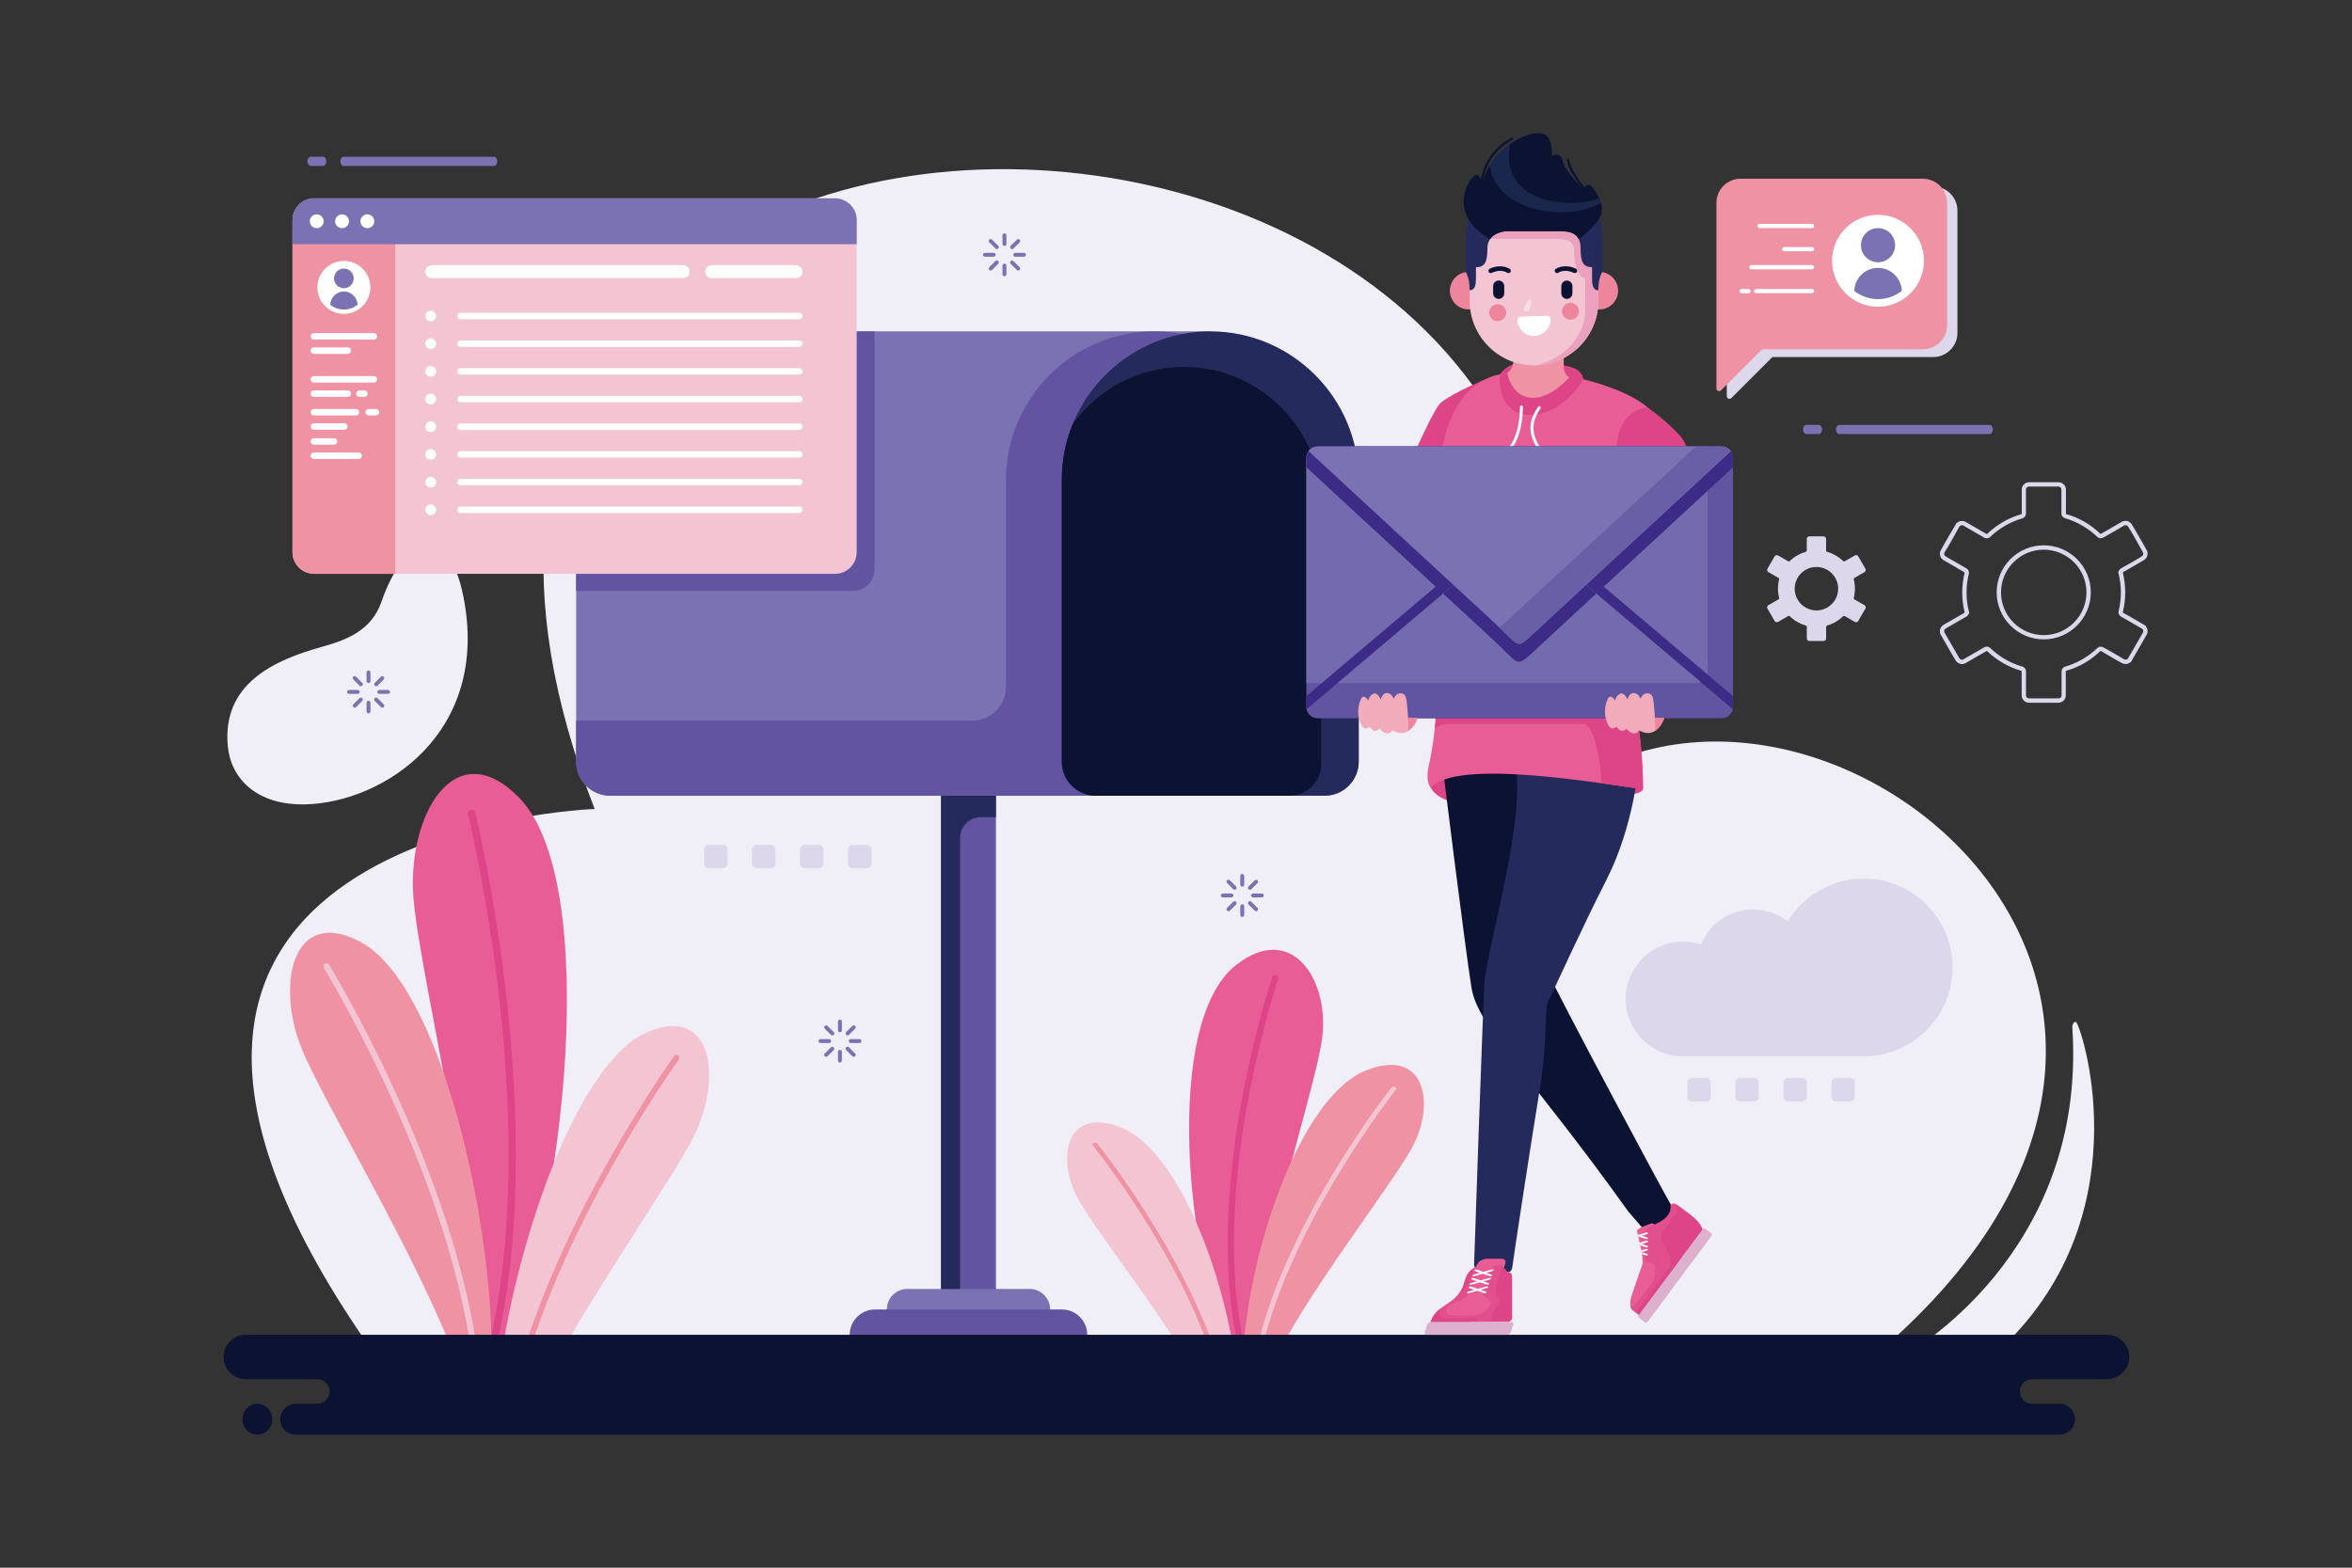 <?xml version="1.0" encoding="utf-8"?>
<!-- Generator: Adobe Illustrator 24.1.2, SVG Export Plug-In . SVG Version: 6.00 Build 0)  -->
<svg version="1.1" xmlns="http://www.w3.org/2000/svg" xmlns:xlink="http://www.w3.org/1999/xlink" x="0px" y="0px"
	 viewBox="0 0 750 500" style="enable-background:new 0 0 750 500;" xml:space="preserve">
<rect x="0" y="0" width="750" height="500" fill="#333333" stroke="none"/>
<style type="text/css">
	.st0{fill-rule:evenodd;clip-rule:evenodd;fill:#F0EEF6;}
	.st1{fill-rule:evenodd;clip-rule:evenodd;fill:#6354A1;}
	.st2{fill-rule:evenodd;clip-rule:evenodd;fill:#7A72B3;}
	.st3{fill-rule:evenodd;clip-rule:evenodd;fill:#242B5C;}
	.st4{fill-rule:evenodd;clip-rule:evenodd;fill:#0C1332;}
	.st5{fill-rule:evenodd;clip-rule:evenodd;fill:#F3C4D2;}
	.st6{fill-rule:evenodd;clip-rule:evenodd;fill:#EF92A3;}
	.st7{fill-rule:evenodd;clip-rule:evenodd;fill:#FFFFFF;}
	.st8{fill-rule:evenodd;clip-rule:evenodd;fill:#DCD7EB;}
	.st9{fill-rule:evenodd;clip-rule:evenodd;fill:#E85D96;}
	.st10{fill-rule:evenodd;clip-rule:evenodd;fill:#DD4586;}
	.st11{fill-rule:evenodd;clip-rule:evenodd;fill:#ED859C;}
	.st12{fill-rule:evenodd;clip-rule:evenodd;fill:#EBA1BD;}
	.st13{fill-rule:evenodd;clip-rule:evenodd;fill:#1A274C;}
	.st14{fill-rule:evenodd;clip-rule:evenodd;fill:#6154A1;}
	.st15{fill-rule:evenodd;clip-rule:evenodd;fill:#746AAE;}
	.st16{fill-rule:evenodd;clip-rule:evenodd;fill:#3C2C86;}
	.st17{fill-rule:evenodd;clip-rule:evenodd;fill:#DDB1CD;}
	.st18{fill-rule:evenodd;clip-rule:evenodd;fill:#E14F8C;}
	.st19{fill-rule:evenodd;clip-rule:evenodd;fill:#F7DDE5;}
	.st20{fill-rule:evenodd;clip-rule:evenodd;fill:#695FA7;}
	.st21{fill-rule:evenodd;clip-rule:evenodd;fill:#F1ABBB;}
</style>
<g id="BACKGROUND">
</g>
<g id="OBJECTS">
	<g>
		<path class="st0" d="M590.92,437.94c156.55-123.94-26.29-258.63-103.56-176.01c77.9-266.35-407.84-286.69-297.74-3.91
			c0,0-186.41,6.26-72.49,170.54L590.92,437.94L590.92,437.94z M147.7,189.96c8.89,43.78-25.36,65.92-50.19,66.58
			c-15.64,0.42-23.91-8.23-24.87-18.59c-1.84-19.78,14.56-27.37,30.06-31.66c7.98-2.21,15.85-5.29,18.98-14.48
			C128.58,171.54,142.75,165.6,147.7,189.96L147.7,189.96z M607.74,431.98c0,0,57.82-31.78,53.09-104.15c0,0-0.17-1.86,1.1-1.94
			c1.27-0.08,21.39,58.33-21.22,101.61L607.74,431.98z"/>
		<g>
			<rect x="300.08" y="245.75" class="st1" width="17.5" height="171.89"/>
			<path class="st2" d="M328.32,424.19h-38.98c-3.6,0-6.55-2.95-6.55-6.55l0,0c0-3.6,2.95-6.55,6.55-6.55h38.98
				c3.6,0,6.55,2.95,6.55,6.55l0,0C334.87,421.24,331.92,424.19,328.32,424.19z"/>
			<path class="st1" d="M338.63,433.78h-59.61c-4.44,0-8.07-3.63-8.07-8.07l0,0c0-4.44,3.63-8.07,8.07-8.07h59.61
				c4.44,0,8.07,3.63,8.07,8.07l0,0C346.7,430.15,343.07,433.78,338.63,433.78z"/>
			<path class="st2" d="M385.92,169.25v-63.57H231.06l0,0c-26.04,0-47.34,21.3-47.34,47.34v27.05v46.66v16.23
				c0,5.95,4.87,10.82,10.82,10.82h227.9c5.95,0,10.82-4.87,10.82-10.82v-62.89c0-5.95-4.87-10.82-10.82-10.82H385.92z"/>
			<path class="st1" d="M278.89,105.68h-47.83l0,0c-26.04,0-47.34,21.3-47.34,47.34v27.05v8.39h88.27c3.79,0,6.9-3.1,6.9-6.9V105.68
				z"/>
			<path class="st3" d="M312.75,260.63h4.32c0.17,0,0.34,0.01,0.5,0.02v-6.87h-17.5V411.1h6.09V267.21
				C306.17,263.59,309.13,260.63,312.75,260.63z"/>
			<path class="st1" d="M309.97,229.86H196.54h-12.82v13.1c0,5.95,4.87,10.82,10.82,10.82h9.7h95.84h17.5h14.03h73.04
				c5.95,0,10.82-4.87,10.82-10.82v-73.71h-29.55v-60.07c-5.5-2.25-11.51-3.49-17.79-3.49c-26.04,0-47.34,21.3-47.34,47.34v66.02
				C320.79,224.99,315.92,229.86,309.97,229.86z"/>
			<path class="st3" d="M433.26,153.02c0-26.04-21.3-47.34-47.34-47.34l0,0c-26.04,0-47.34,21.3-47.34,47.34
				c0,29.98,0,59.96,0,89.94c0,5.95,4.87,10.82,10.82,10.82h73.04c5.95,0,10.82-4.87,10.82-10.82
				C433.26,212.98,433.26,183,433.26,153.02z"/>
			<path class="st4" d="M342.04,135.31c-2.23,5.48-3.46,11.46-3.46,17.71c0,29.98,0,59.96,0,89.94c0,5.95,4.87,10.82,10.82,10.82
				h61.9c5.5,0,9.99-4.5,9.99-9.99c0-27.69,0-55.38,0-83.07c0-24.05-19.68-43.72-43.72-43.72l0,0
				C362.98,116.99,349.99,124.24,342.04,135.31z"/>
		</g>
		<g>
			<path class="st5" d="M100.17,63.26h166.11c3.79,0,6.9,3.1,6.9,6.9v105.96c0,3.79-3.1,6.9-6.9,6.9H100.17c-3.79,0-6.9-3.1-6.9-6.9
				V70.16C93.27,66.36,96.37,63.26,100.17,63.26z"/>
			<path class="st6" d="M126.04,183.01h-25.87c-3.79,0-6.9-3.1-6.9-6.9V72.98h32.77V183.01z"/>
			<path class="st2" d="M100.17,63.26h166.11c3.79,0,6.9,3.1,6.9,6.9v7.73H93.27v-7.73C93.27,66.36,96.37,63.26,100.17,63.26z"/>
			<circle class="st7" cx="101" cy="70.57" r="2.21"/>
			<path class="st7" d="M109.07,72.78c1.21,0,2.21-0.99,2.21-2.21c0-1.22-0.99-2.21-2.21-2.21c-1.22,0-2.21,0.99-2.21,2.21
				C106.86,71.79,107.85,72.78,109.07,72.78z"/>
			<circle class="st7" cx="117.14" cy="70.57" r="2.21"/>
			<path class="st7" d="M100.07,106.23h19.18c0.57,0,1.03,0.47,1.03,1.03v0c0,0.57-0.47,1.03-1.03,1.03h-19.18
				c-0.57,0-1.04-0.46-1.04-1.03v0C99.03,106.7,99.5,106.23,100.07,106.23z"/>
			<path class="st7" d="M100.07,110.79h10.86c0.57,0,1.03,0.47,1.03,1.03v0c0,0.57-0.47,1.03-1.03,1.03h-10.86
				c-0.57,0-1.04-0.47-1.04-1.03v0C99.03,111.25,99.5,110.79,100.07,110.79z"/>
			<path class="st7" d="M100.07,119.96h19.18c0.57,0,1.03,0.47,1.03,1.03v0c0,0.57-0.47,1.03-1.03,1.03h-19.18
				c-0.57,0-1.04-0.47-1.04-1.03v0C99.03,120.42,99.5,119.96,100.07,119.96z"/>
			<path class="st7" d="M100.07,124.51h10.86c0.57,0,1.03,0.47,1.03,1.03v0c0,0.57-0.47,1.04-1.03,1.04h-10.86
				c-0.57,0-1.04-0.47-1.04-1.04v0C99.03,124.98,99.5,124.51,100.07,124.51z"/>
			<path class="st7" d="M114.62,124.51h1.59c0.57,0,1.03,0.47,1.03,1.03v0c0,0.57-0.47,1.04-1.03,1.04h-1.59
				c-0.57,0-1.04-0.47-1.04-1.04v0C113.59,124.98,114.05,124.51,114.62,124.51z"/>
			<path class="st7" d="M100.07,137.07h9.76c0.57,0,1.03-0.47,1.03-1.03v0c0-0.57-0.47-1.03-1.03-1.03h-9.76
				c-0.57,0-1.04,0.47-1.04,1.03v0C99.03,136.6,99.5,137.07,100.07,137.07z"/>
			<path class="st7" d="M100.07,132.51h13.48c0.57,0,1.03-0.47,1.03-1.03v0c0-0.57-0.46-1.03-1.03-1.03h-13.48
				c-0.57,0-1.04,0.47-1.04,1.03v0C99.03,132.05,99.5,132.51,100.07,132.51z"/>
			<path class="st7" d="M117.57,132.51h2.33c0.57,0,1.03-0.47,1.03-1.03v0c0-0.57-0.46-1.03-1.03-1.03h-2.33
				c-0.57,0-1.04,0.47-1.04,1.03v0C116.54,132.05,117,132.51,117.57,132.51z"/>
			<path class="st7" d="M100.07,141.83h6.45c0.57,0,1.03-0.47,1.03-1.03v0c0-0.57-0.47-1.03-1.03-1.03h-6.45
				c-0.57,0-1.04,0.46-1.04,1.03v0C99.03,141.36,99.5,141.83,100.07,141.83z"/>
			<path class="st7" d="M100.07,146.38h14.31c0.57,0,1.03-0.47,1.03-1.03v0c0-0.57-0.47-1.03-1.03-1.03h-14.31
				c-0.57,0-1.04,0.46-1.04,1.03v0C99.03,145.91,99.5,146.38,100.07,146.38z"/>
			<path class="st7" d="M146.83,99.75h108.06c0.57,0,1.04,0.47,1.04,1.03v0c0,0.57-0.47,1.04-1.04,1.04H146.83
				c-0.57,0-1.03-0.47-1.03-1.04v0C145.8,100.21,146.27,99.75,146.83,99.75z"/>
			<path class="st7" d="M137.35,102.51c0.95,0,1.72-0.77,1.72-1.72c0-0.95-0.77-1.72-1.72-1.72c-0.95,0-1.73,0.77-1.73,1.72
				C135.62,101.73,136.4,102.51,137.35,102.51z"/>
			<path class="st7" d="M146.83,108.58h108.06c0.57,0,1.04,0.47,1.04,1.03v0c0,0.57-0.47,1.03-1.04,1.03H146.83
				c-0.57,0-1.03-0.46-1.03-1.03v0C145.8,109.04,146.27,108.58,146.83,108.58z"/>
			<path class="st7" d="M137.35,111.34c0.95,0,1.72-0.77,1.72-1.72c0-0.95-0.77-1.72-1.72-1.72c-0.95,0-1.73,0.77-1.73,1.72
				C135.62,110.56,136.4,111.34,137.35,111.34z"/>
			<path class="st7" d="M146.83,117.41h108.06c0.57,0,1.04,0.47,1.04,1.03v0c0,0.57-0.47,1.03-1.04,1.03H146.83
				c-0.57,0-1.03-0.47-1.03-1.03v0C145.8,117.87,146.27,117.41,146.83,117.41z"/>
			<path class="st7" d="M137.35,120.17c0.95,0,1.72-0.77,1.72-1.72s-0.77-1.72-1.72-1.72c-0.95,0-1.73,0.77-1.73,1.72
				S136.4,120.17,137.35,120.17z"/>
			<path class="st7" d="M146.83,126.24h108.06c0.57,0,1.04,0.47,1.04,1.03v0c0,0.57-0.47,1.03-1.04,1.03H146.83
				c-0.57,0-1.03-0.47-1.03-1.03v0C145.8,126.7,146.27,126.24,146.83,126.24z"/>
			<path class="st7" d="M137.35,129c0.95,0,1.72-0.77,1.72-1.72c0-0.95-0.77-1.72-1.72-1.72c-0.95,0-1.73,0.78-1.73,1.72
				C135.62,128.22,136.4,129,137.35,129z"/>
			<path class="st7" d="M146.83,135.07h108.06c0.57,0,1.04,0.47,1.04,1.03v0c0,0.57-0.47,1.03-1.04,1.03H146.83
				c-0.57,0-1.03-0.47-1.03-1.03v0C145.8,135.53,146.27,135.07,146.83,135.07z"/>
			<path class="st7" d="M137.35,137.83c0.95,0,1.72-0.77,1.72-1.72c0-0.95-0.77-1.72-1.72-1.72c-0.95,0-1.73,0.77-1.73,1.72
				C135.62,137.05,136.4,137.83,137.35,137.83z"/>
			<path class="st7" d="M146.83,143.9h108.06c0.57,0,1.04,0.47,1.04,1.03v0c0,0.57-0.47,1.03-1.04,1.03H146.83
				c-0.57,0-1.03-0.47-1.03-1.03v0C145.8,144.36,146.27,143.9,146.83,143.9z"/>
			<path class="st7" d="M137.35,146.65c0.95,0,1.72-0.78,1.72-1.72c0-0.95-0.77-1.72-1.72-1.72c-0.95,0-1.73,0.77-1.73,1.72
				C135.62,145.88,136.4,146.65,137.35,146.65z"/>
			<path class="st7" d="M146.83,152.72h108.06c0.57,0,1.04,0.47,1.04,1.03v0c0,0.57-0.47,1.03-1.04,1.03H146.83
				c-0.57,0-1.03-0.47-1.03-1.03v0C145.8,153.19,146.27,152.72,146.83,152.72z"/>
			<path class="st7" d="M137.35,155.48c0.95,0,1.72-0.77,1.72-1.72c0-0.95-0.77-1.72-1.72-1.72c-0.95,0-1.73,0.77-1.73,1.72
				C135.62,154.71,136.4,155.48,137.35,155.48z"/>
			<path class="st7" d="M146.83,161.55h108.06c0.57,0,1.04,0.47,1.04,1.03v0c0,0.57-0.47,1.03-1.04,1.03H146.83
				c-0.57,0-1.03-0.47-1.03-1.03v0C145.8,162.02,146.27,161.55,146.83,161.55z"/>
			<path class="st7" d="M137.35,164.31c0.95,0,1.72-0.77,1.72-1.72c0-0.95-0.77-1.72-1.72-1.72c-0.95,0-1.73,0.77-1.73,1.72
				C135.62,163.54,136.4,164.31,137.35,164.31z"/>
			<path class="st7" d="M137.69,84.57h80.16c1.14,0,2.07,0.93,2.07,2.07v0c0,1.14-0.93,2.07-2.07,2.07h-80.16
				c-1.14,0-2.07-0.93-2.07-2.07v0C135.62,85.5,136.55,84.57,137.69,84.57z"/>
			<path class="st7" d="M226.95,84.57h26.9c1.14,0,2.07,0.93,2.07,2.07v0c0,1.14-0.93,2.07-2.07,2.07h-26.9
				c-1.14,0-2.07-0.93-2.07-2.07v0C224.89,85.5,225.82,84.57,226.95,84.57z"/>
			
				<ellipse transform="matrix(1 -6.666592e-03 6.666592e-03 1 -0.609 0.733)" class="st7" cx="109.65" cy="91.66" rx="8.45" ry="8.45"/>
			<path class="st2" d="M114.03,97.2c-1.2,0.95-2.72,1.52-4.37,1.52c-1.65,0-3.17-0.57-4.37-1.52c0.08-2.34,2.01-4.23,4.37-4.23l0,0
				C112.01,92.97,113.95,94.86,114.03,97.2L114.03,97.2z M109.65,85.65c1.74,0,3.14,1.41,3.14,3.14c0,1.73-1.4,3.14-3.14,3.14
				c-1.74,0-3.14-1.41-3.14-3.14C106.51,87.05,107.92,85.65,109.65,85.65z"/>
		</g>
		<path class="st8" d="M587.73,196.58L587.73,196.58L587.73,196.58z M584.12,182.86c-1.25-1.25-2.99-2.03-4.9-2.03
			c-1.91,0-3.65,0.78-4.9,2.03c-1.26,1.25-2.03,2.99-2.03,4.9c0,1.91,0.77,3.65,2.03,4.9c1.25,1.25,2.99,2.03,4.9,2.03
			c1.91,0,3.65-0.78,4.9-2.03c1.25-1.25,2.03-2.99,2.03-4.9C586.15,185.85,585.38,184.12,584.12,182.86L584.12,182.86z
			 M582.63,175.99c0.96,0.28,1.87,0.67,2.72,1.16c0.87,0.5,1.67,1.11,2.38,1.8c0.14,0.13,0.35,0.15,0.51,0.06l3.22-1.86l0.02-0.01
			c0.18-0.1,0.39-0.12,0.59-0.07c0.2,0.05,0.38,0.18,0.49,0.37l0.01,0.02l2.26,3.92c0.11,0.19,0.13,0.41,0.08,0.61
			c-0.05,0.2-0.18,0.38-0.37,0.49l-0.02,0.01l-3.19,1.84c-0.17,0.1-0.25,0.29-0.2,0.47v0c0.12,0.48,0.21,0.96,0.27,1.46
			c0.06,0.49,0.09,0.99,0.09,1.49c0,0.51-0.03,1.01-0.09,1.49c-0.06,0.5-0.15,0.99-0.27,1.46c-0.05,0.2,0.05,0.4,0.22,0.48
			l3.19,1.84l0,0c0.19,0.11,0.32,0.29,0.37,0.48c0.05,0.2,0.03,0.42-0.08,0.61l-2.28,3.95l0,0c-0.11,0.19-0.29,0.32-0.48,0.37
			c-0.2,0.05-0.42,0.03-0.61-0.08l-0.02-0.01l-3.2-1.85c-0.17-0.1-0.37-0.07-0.51,0.06c-0.72,0.69-1.52,1.3-2.38,1.8
			c-0.85,0.49-1.77,0.88-2.73,1.16c-0.19,0.05-0.31,0.22-0.31,0.41v3.72c0,0.22-0.09,0.42-0.24,0.56c-0.14,0.14-0.34,0.23-0.56,0.23
			h-4.56c-0.22,0-0.42-0.09-0.56-0.23c-0.14-0.14-0.24-0.34-0.24-0.56v-3.72c0-0.2-0.14-0.37-0.33-0.41
			c-0.96-0.28-1.87-0.67-2.72-1.16c-0.87-0.5-1.67-1.11-2.38-1.8c-0.15-0.14-0.37-0.16-0.53-0.05l-3.2,1.85
			c-0.19,0.11-0.41,0.13-0.61,0.08c-0.2-0.05-0.38-0.18-0.49-0.37l-0.01-0.02l-2.27-3.93l0,0c-0.11-0.19-0.13-0.41-0.08-0.61
			c0.05-0.2,0.18-0.38,0.37-0.48l3.22-1.86c0.17-0.1,0.25-0.29,0.2-0.47h0c-0.12-0.48-0.21-0.96-0.27-1.46
			c-0.06-0.49-0.09-0.99-0.09-1.49c0-0.51,0.03-1.01,0.09-1.49c0.06-0.5,0.15-0.99,0.27-1.46c0.05-0.2-0.05-0.4-0.22-0.48l-3.2-1.84
			c-0.19-0.11-0.31-0.29-0.37-0.49c-0.05-0.2-0.03-0.42,0.08-0.6l0.01-0.02l2.27-3.92v0c0.11-0.19,0.29-0.32,0.49-0.37
			c0.2-0.05,0.42-0.03,0.6,0.08l0,0l3.22,1.86c0.17,0.1,0.38,0.07,0.52-0.07c0.71-0.69,1.51-1.29,2.38-1.79
			c0.85-0.49,1.77-0.88,2.73-1.16c0.19-0.05,0.31-0.22,0.31-0.41v-3.72c0-0.22,0.09-0.42,0.24-0.56c0.14-0.14,0.34-0.23,0.56-0.23
			h4.56c0.22,0,0.42,0.09,0.56,0.23c0.15,0.14,0.24,0.34,0.24,0.56v3.72C582.3,175.78,582.44,175.95,582.63,175.99z"/>
		<path class="st8" d="M662.31,178.32c-1.38-1.38-3.03-2.49-4.87-3.26c-1.77-0.73-3.71-1.14-5.74-1.14c-2.03,0-3.96,0.4-5.74,1.14
			c-1.84,0.76-3.49,1.88-4.87,3.26c-1.38,1.38-2.5,3.03-3.26,4.87c-0.73,1.77-1.14,3.71-1.14,5.73c0,2.03,0.41,3.96,1.14,5.73
			c0.76,1.84,1.88,3.49,3.26,4.87c1.38,1.38,3.03,2.49,4.87,3.26c1.77,0.73,3.71,1.14,5.74,1.14c2.03,0,3.96-0.4,5.74-1.14
			c1.84-0.76,3.49-1.88,4.87-3.26c1.38-1.38,2.49-3.03,3.26-4.87c0.73-1.77,1.14-3.71,1.14-5.73c0-2.03-0.41-3.97-1.14-5.73
			C664.81,181.35,663.69,179.7,662.31,178.32L662.31,178.32z M656.91,176.35c1.66,0.69,3.16,1.7,4.42,2.96
			c1.26,1.26,2.27,2.76,2.96,4.42c0.66,1.6,1.03,3.36,1.03,5.21c0,1.85-0.37,3.61-1.03,5.21c-0.69,1.66-1.7,3.16-2.96,4.42
			c-1.26,1.26-2.76,2.27-4.42,2.96c-1.6,0.66-3.36,1.03-5.21,1.03c-1.85,0-3.6-0.37-5.21-1.03c-1.66-0.69-3.16-1.7-4.42-2.96
			c-1.26-1.26-2.27-2.76-2.96-4.42c-0.66-1.6-1.03-3.36-1.03-5.21c0-1.85,0.37-3.61,1.03-5.21c0.69-1.66,1.7-3.16,2.96-4.42
			c1.26-1.26,2.76-2.27,4.42-2.96c1.6-0.66,3.36-1.03,5.21-1.03C653.55,175.32,655.31,175.68,656.91,176.35L656.91,176.35z
			 M658.57,165.31c0.94,0.27,1.86,0.6,2.77,0.99c0.92,0.39,1.8,0.83,2.65,1.33c0.87,0.5,1.7,1.06,2.5,1.66
			c0.8,0.61,1.57,1.26,2.29,1.95c0.25,0.24,0.57,0.39,0.9,0.43c0.33,0.04,0.68-0.03,0.98-0.2c2.2-1.27,4.52-2.53,6.68-3.86
			c0.11-0.06,0.22-0.09,0.32-0.1c0.12-0.01,0.25,0,0.37,0.03c0.12,0.03,0.24,0.09,0.34,0.16c0.1,0.07,0.18,0.17,0.24,0.28
			c1.61,2.43,3.22,5.57,4.71,8.15c0.06,0.11,0.1,0.23,0.12,0.35c0.02,0.12,0,0.25-0.03,0.38c-0.03,0.12-0.09,0.24-0.16,0.34
			c-0.07,0.1-0.17,0.18-0.28,0.24c-1.98,1.31-4.54,2.62-6.64,3.84c-0.31,0.18-0.53,0.44-0.66,0.74c-0.04,0.1-0.08,0.21-0.1,0.33
			l-0.14,0.05l0.15,0.62c0.12,0.49,0.23,0.97,0.31,1.46c0.09,0.47,0.16,0.97,0.22,1.48c0.06,0.5,0.11,1,0.14,1.49
			c0.03,0.48,0.04,0.98,0.04,1.51c0,0.52-0.01,1.03-0.04,1.51c-0.03,0.49-0.08,0.99-0.14,1.49c-0.06,0.51-0.14,1.01-0.22,1.48
			c-0.09,0.48-0.19,0.97-0.31,1.46c-0.09,0.36-0.05,0.72,0.1,1.04c0.14,0.31,0.39,0.57,0.71,0.74l5.88,3.39l0,0l0.7,0.4
			c0.11,0.06,0.2,0.15,0.28,0.24c0.08,0.1,0.13,0.21,0.16,0.34c0.03,0.13,0.04,0.26,0.03,0.38c-0.02,0.12-0.05,0.24-0.12,0.35
			l-4.35,7.54l0,0l-0.35,0.61c-0.06,0.11-0.15,0.2-0.24,0.28c-0.1,0.08-0.21,0.13-0.34,0.16c-0.12,0.03-0.25,0.04-0.38,0.03
			c-0.12-0.02-0.23-0.05-0.34-0.12c-2.1-1.32-4.48-2.59-6.65-3.84c-0.31-0.18-0.65-0.24-0.97-0.2c-0.33,0.04-0.65,0.19-0.9,0.43l0,0
			c-0.72,0.69-1.48,1.35-2.29,1.95c-0.8,0.6-1.63,1.16-2.5,1.66c-0.86,0.5-1.75,0.94-2.67,1.33c-0.91,0.38-1.85,0.72-2.81,1
			c-0.34,0.1-0.62,0.3-0.82,0.56c-0.2,0.27-0.32,0.6-0.32,0.95l0,7.67c0,0.13-0.03,0.25-0.07,0.36c-0.05,0.11-0.12,0.22-0.21,0.31
			c-0.09,0.09-0.19,0.16-0.31,0.21c-0.11,0.05-0.23,0.07-0.36,0.07H647c-0.13,0-0.25-0.03-0.36-0.07c-0.12-0.05-0.22-0.12-0.31-0.21
			c-0.09-0.09-0.16-0.2-0.21-0.31c-0.05-0.11-0.07-0.23-0.07-0.36v-7.67c0-0.36-0.13-0.7-0.34-0.97c-0.22-0.28-0.52-0.48-0.87-0.56
			c-0.94-0.27-1.86-0.6-2.76-0.98c-0.92-0.39-1.8-0.83-2.66-1.33c-0.87-0.5-1.7-1.05-2.5-1.66c-0.8-0.61-1.57-1.26-2.29-1.95
			c-0.27-0.26-0.6-0.4-0.95-0.43c-0.35-0.03-0.71,0.05-1.01,0.25l-6.57,3.79c-0.11,0.06-0.23,0.1-0.35,0.12
			c-0.12,0.02-0.25,0.01-0.38-0.03c-0.12-0.03-0.24-0.09-0.34-0.16c-0.1-0.07-0.18-0.17-0.24-0.28c-1.56-2.72-3.14-5.43-4.71-8.15
			c-0.06-0.11-0.1-0.23-0.12-0.35c-0.01-0.12,0-0.25,0.03-0.38c0.03-0.12,0.09-0.24,0.17-0.34c0.07-0.1,0.16-0.18,0.27-0.24
			l6.64-3.84c0.31-0.18,0.53-0.44,0.66-0.74c0.03-0.08,0.06-0.17,0.08-0.25l0.17-0.03l-0.17-0.7c-0.12-0.49-0.23-0.97-0.32-1.46
			c-0.09-0.47-0.16-0.97-0.22-1.48c-0.06-0.5-0.11-1-0.14-1.49c-0.03-0.48-0.04-0.98-0.04-1.51c0-0.52,0.01-1.03,0.04-1.51
			c0.03-0.49,0.08-0.99,0.14-1.49c0.06-0.52,0.14-1.02,0.22-1.48c0.09-0.48,0.19-0.97,0.32-1.46c0.09-0.36,0.04-0.73-0.1-1.04
			c-0.15-0.31-0.39-0.57-0.71-0.73l-6.58-3.8c-0.11-0.06-0.2-0.14-0.27-0.24c-0.08-0.1-0.13-0.21-0.17-0.34
			c-0.03-0.13-0.04-0.25-0.03-0.38c0.02-0.12,0.05-0.24,0.12-0.35c1.61-2.39,3.21-5.58,4.71-8.15c0.06-0.11,0.15-0.2,0.24-0.28
			c0.1-0.08,0.21-0.13,0.34-0.16c0.12-0.03,0.25-0.04,0.38-0.03c0.12,0.01,0.23,0.05,0.35,0.12l6.65,3.84c0.31,0.18,0.66,0.24,1,0.2
			c0.34-0.05,0.65-0.2,0.9-0.44c0.72-0.69,1.48-1.34,2.28-1.94c0.79-0.59,1.62-1.15,2.49-1.65c0.86-0.5,1.75-0.94,2.67-1.33
			c0.91-0.39,1.85-0.72,2.81-1c0.34-0.1,0.63-0.3,0.82-0.57c0.2-0.27,0.32-0.6,0.32-0.95l0-7.67c0-0.13,0.03-0.25,0.07-0.36
			c0.05-0.11,0.12-0.22,0.21-0.31c0.09-0.09,0.19-0.16,0.31-0.21c0.11-0.05,0.23-0.07,0.36-0.07h9.41c0.13,0,0.25,0.02,0.36,0.07
			c0.12,0.05,0.22,0.12,0.31,0.21c0.17,0.17,0.28,0.41,0.28,0.67v7.67c0,0.37,0.13,0.71,0.34,0.97
			C657.92,165.02,658.22,165.22,658.57,165.31L658.57,165.31z M661.88,165.02c0.97,0.41,1.9,0.88,2.81,1.4
			c0.92,0.53,1.8,1.12,2.64,1.75c0.84,0.64,1.65,1.32,2.41,2.06c0.03,0.03,0.07,0.04,0.1,0.05c0.04,0,0.08,0,0.12-0.02
			c2.23-1.29,4.47-2.57,6.7-3.87c0.26-0.14,0.55-0.23,0.84-0.26c0.3-0.03,0.6-0.01,0.88,0.07c0.29,0.08,0.57,0.22,0.82,0.4
			c0.24,0.18,0.44,0.41,0.6,0.68c1.62,2.62,3.16,5.46,4.71,8.15c0.16,0.27,0.25,0.57,0.29,0.87c0.04,0.31,0.02,0.62-0.06,0.91
			c-0.08,0.29-0.22,0.57-0.41,0.82c-0.18,0.24-0.41,0.44-0.68,0.6c-2.14,1.32-4.46,2.57-6.64,3.84c-0.03,0.02-0.06,0.05-0.07,0.09
			c-0.02,0.04-0.02,0.08-0.01,0.12l0.15,0.62l-0.01,0c0.07,0.3,0.13,0.61,0.19,0.92c0.1,0.53,0.18,1.05,0.24,1.57
			c0.06,0.51,0.11,1.03,0.14,1.57c0.03,0.54,0.05,1.07,0.05,1.59c0,0.52-0.02,1.05-0.05,1.59c-0.03,0.54-0.08,1.07-0.14,1.58
			c-0.06,0.51-0.14,1.04-0.24,1.57c-0.1,0.53-0.21,1.04-0.33,1.54c-0.01,0.04-0.01,0.08,0.01,0.12c0.02,0.04,0.05,0.07,0.08,0.09
			c2.44,1.3,4.92,2.84,7.33,4.23l-0.09,0.11l0.07,0.09c0.19,0.25,0.33,0.53,0.41,0.82c0.08,0.29,0.1,0.6,0.06,0.91
			c-0.04,0.3-0.13,0.59-0.29,0.87l-5.06,8.76l-0.09-0.06c-0.05,0.05-0.1,0.09-0.16,0.13c-0.25,0.19-0.53,0.32-0.82,0.4
			c-0.29,0.08-0.6,0.1-0.91,0.06c-0.29-0.04-0.58-0.13-0.84-0.28c-2.21-1.17-4.49-2.59-6.67-3.85c-0.03-0.02-0.07-0.02-0.11-0.02
			c-0.04,0-0.08,0.02-0.11,0.05c-0.76,0.73-1.57,1.42-2.41,2.06c-0.84,0.63-1.72,1.22-2.64,1.75c-0.91,0.52-1.85,1-2.83,1.41
			c-0.97,0.41-1.96,0.76-2.98,1.06c-0.04,0.01-0.07,0.04-0.1,0.07c-0.03,0.03-0.04,0.07-0.04,0.11v7.67c0,0.31-0.06,0.62-0.18,0.89
			c-0.12,0.29-0.29,0.55-0.51,0.76c-0.21,0.22-0.47,0.39-0.76,0.51c-0.28,0.12-0.58,0.18-0.89,0.18H647c-0.31,0-0.62-0.06-0.89-0.18
			c-0.28-0.12-0.54-0.29-0.76-0.51c-0.21-0.21-0.39-0.47-0.51-0.76c-0.12-0.28-0.18-0.58-0.18-0.89v-7.67
			c0-0.05-0.01-0.09-0.04-0.12c-0.02-0.03-0.06-0.05-0.1-0.06l-0.03-0.01c-1.02-0.29-2.01-0.65-2.96-1.05
			c-0.97-0.41-1.9-0.88-2.81-1.4c-0.92-0.53-1.8-1.12-2.64-1.75c-0.84-0.64-1.65-1.32-2.41-2.06c-0.03-0.03-0.07-0.05-0.11-0.05
			c-0.04,0-0.08,0.01-0.12,0.03l-6.64,3.83c-0.27,0.16-0.57,0.25-0.86,0.29c-0.31,0.04-0.62,0.02-0.91-0.06
			c-0.29-0.08-0.57-0.21-0.82-0.4c-0.23-0.18-0.43-0.4-0.59-0.66c-1.74-2.81-3.39-5.88-5.06-8.76l0.09-0.05
			c-0.02-0.07-0.03-0.15-0.04-0.22c-0.04-0.31-0.02-0.62,0.06-0.91c0.08-0.29,0.21-0.57,0.4-0.82c0.18-0.24,0.41-0.44,0.68-0.6
			l6.64-3.83c0.03-0.02,0.06-0.05,0.07-0.09c0.02-0.04,0.02-0.08,0.01-0.12l-0.17-0.7l0.01,0c-0.06-0.27-0.12-0.55-0.17-0.83
			c-0.1-0.53-0.18-1.05-0.24-1.57c-0.06-0.51-0.11-1.03-0.14-1.58c-0.03-0.54-0.05-1.07-0.05-1.59c0-0.52,0.02-1.05,0.05-1.59
			c0.03-0.54,0.08-1.07,0.14-1.58c0.06-0.51,0.14-1.03,0.24-1.57c0.1-0.53,0.21-1.04,0.33-1.54c0.01-0.04,0-0.08-0.01-0.12
			c-0.02-0.04-0.05-0.07-0.08-0.09l-6.63-3.83c-0.27-0.16-0.5-0.36-0.68-0.6c-0.19-0.25-0.33-0.53-0.4-0.82
			c-0.08-0.29-0.1-0.6-0.06-0.91c0.04-0.29,0.13-0.58,0.28-0.85c1.58-2.93,3.39-5.88,5.07-8.78l0.09,0.06
			c0.05-0.05,0.1-0.09,0.16-0.13c0.25-0.19,0.53-0.32,0.82-0.4c0.29-0.08,0.6-0.1,0.91-0.06c0.3,0.04,0.59,0.13,0.86,0.29l0.49,0.28
			l0,0l6.16,3.56c0.04,0.02,0.08,0.03,0.12,0.02c0.04-0.01,0.08-0.02,0.11-0.05l0.02-0.02c0.75-0.73,1.56-1.41,2.41-2.05
			c0.84-0.63,1.72-1.22,2.63-1.74c0.91-0.52,1.85-1,2.83-1.41c0.97-0.41,1.96-0.76,2.98-1.06c0.04-0.01,0.07-0.04,0.1-0.06
			c0.03-0.03,0.04-0.07,0.04-0.11v-7.67c0-0.31,0.06-0.62,0.18-0.89c0.12-0.29,0.29-0.55,0.51-0.76c0.21-0.22,0.47-0.39,0.76-0.51
			c0.28-0.12,0.58-0.18,0.89-0.18h9.41c0.31,0,0.62,0.06,0.89,0.18c0.28,0.12,0.54,0.29,0.76,0.51c0.42,0.42,0.69,1.01,0.69,1.65
			v7.67c0,0.04,0.02,0.08,0.04,0.12c0.02,0.03,0.06,0.05,0.1,0.06l0.03,0.01C659.94,164.26,660.93,164.61,661.88,165.02z"/>
		<g>
			<path class="st8" d="M594.28,280.23c15.65,0,28.33,12.68,28.33,28.33c0,15.64-12.68,28.33-28.33,28.33h-57.63
				c-10.09,0-18.27-8.18-18.27-18.27c0-10.09,8.18-18.27,18.27-18.27c2.02,0,3.96,0.33,5.78,0.93c2.61-6.58,9.03-11.23,16.54-11.23
				c4.19,0,8.03,1.45,11.07,3.86C574.99,285.71,584,280.23,594.28,280.23z"/>
			<path class="st8" d="M539.56,343.82h4.48c0.82,0,1.49,0.67,1.49,1.49v4.48c0,0.82-0.67,1.49-1.49,1.49h-4.48
				c-0.82,0-1.49-0.67-1.49-1.49v-4.48C538.07,344.49,538.74,343.82,539.56,343.82z"/>
			<path class="st8" d="M554.87,343.82h4.48c0.82,0,1.49,0.67,1.49,1.49v4.48c0,0.82-0.67,1.49-1.49,1.49h-4.48
				c-0.82,0-1.49-0.67-1.49-1.49v-4.48C553.38,344.49,554.05,343.82,554.87,343.82z"/>
			<path class="st8" d="M570.19,343.82h4.48c0.82,0,1.49,0.67,1.49,1.49v4.48c0,0.82-0.67,1.49-1.49,1.49h-4.48
				c-0.82,0-1.49-0.67-1.49-1.49v-4.48C568.69,344.49,569.37,343.82,570.19,343.82z"/>
			<path class="st8" d="M585.5,343.82h4.48c0.82,0,1.49,0.67,1.49,1.49v4.48c0,0.82-0.67,1.49-1.49,1.49h-4.48
				c-0.82,0-1.49-0.67-1.49-1.49v-4.48C584,344.49,584.68,343.82,585.5,343.82z"/>
		</g>
		<g>
			<path class="st8" d="M225.99,269.45h4.48c0.82,0,1.49,0.67,1.49,1.49v4.48c0,0.82-0.67,1.49-1.49,1.49h-4.48
				c-0.82,0-1.49-0.67-1.49-1.49v-4.48C224.5,270.12,225.17,269.45,225.99,269.45z"/>
			<path class="st8" d="M241.3,269.45h4.48c0.82,0,1.49,0.67,1.49,1.49v4.48c0,0.82-0.67,1.49-1.49,1.49h-4.48
				c-0.82,0-1.49-0.67-1.49-1.49v-4.48C239.81,270.12,240.48,269.45,241.3,269.45z"/>
			<path class="st8" d="M256.61,269.45h4.48c0.82,0,1.49,0.67,1.49,1.49v4.48c0,0.82-0.67,1.49-1.49,1.49h-4.48
				c-0.82,0-1.49-0.67-1.49-1.49v-4.48C255.12,270.12,255.79,269.45,256.61,269.45z"/>
			<path class="st8" d="M271.93,269.45h4.48c0.82,0,1.49,0.67,1.49,1.49v4.48c0,0.82-0.67,1.49-1.49,1.49h-4.48
				c-0.82,0-1.49-0.67-1.49-1.49v-4.48C270.43,270.12,271.1,269.45,271.93,269.45z"/>
		</g>
		<g>
			<g>
				<path class="st9" d="M165.5,254.36c-20.51-20.88-35.77,5.64-33.64,32.27c2.02,25.25,23.78,111.87,19.75,148.31h8.33
					C180.33,388.22,191.76,281.1,165.5,254.36z"/>
				<path class="st10" d="M156.88,434.95c19.84-73.66-5.28-175.47-5.36-175.82c-0.15-0.63-0.79-1.02-1.42-0.87
					c-0.63,0.15-1.02,0.79-0.87,1.42c0.08,0.35,25.23,102.28,5.24,175.26H156.88z"/>
			</g>
			<g>
				<path class="st6" d="M114.9,300.39c-21.61-11.45-27.06,13.53-18.64,34.2c6.98,17.13,37.83,67.8,49.5,100.36h10.99
					C157.68,389.96,140.42,313.9,114.9,300.39z"/>
				<path class="st5" d="M152.73,434.95c-7.15-60.85-47.62-126.99-47.76-127.23c-0.28-0.47-0.89-0.61-1.35-0.33
					c-0.47,0.28-0.61,0.89-0.33,1.35c0.14,0.24,40.35,65.95,47.49,126.21H152.73z"/>
			</g>
			<g>
				<path class="st5" d="M206.25,329.27c20.95-9.15,24.27,14.52,14.96,33.19c-6.3,12.63-28.99,44.98-44.27,72.5H159.5
					C165.47,393.32,184.6,338.73,206.25,329.27z"/>
				<path class="st6" d="M165.73,434.95c14.87-50.43,49.12-97.96,49.26-98.15c0.3-0.41,0.87-0.51,1.28-0.21
					c0.41,0.29,0.51,0.87,0.21,1.28c-0.14,0.19-34.03,47.22-48.86,97.08H165.73z"/>
			</g>
		</g>
		<g>
			<g>
				<path class="st9" d="M394.03,307.88c17.93-14.21,30.09,4.8,27.54,23.48c-2.42,17.71-23.25,78.12-20.86,103.85l-7.05-0.19
					C377.74,401.68,371.08,326.07,394.03,307.88z"/>
				<path class="st10" d="M396.26,435.09c-14.71-52.27,9.39-123.29,9.47-123.53c0.15-0.44,0.7-0.7,1.23-0.58
					c0.53,0.12,0.84,0.58,0.69,1.02c-0.08,0.24-24.21,71.34-9.35,123.14L396.26,435.09z"/>
			</g>
			<g>
				<path class="st6" d="M435.53,341.43c18.6-7.55,22.51,10.15,14.8,24.49c-6.39,11.88-33.9,46.8-44.67,69.43l-9.29-0.26
					C396.84,403.43,413.58,350.34,435.53,341.43z"/>
				<path class="st5" d="M399.76,435.19c7.75-42.63,43.83-88.2,43.96-88.37c0.25-0.32,0.77-0.41,1.15-0.2
					c0.39,0.21,0.49,0.64,0.24,0.96c-0.13,0.16-35.98,45.44-43.7,87.65L399.76,435.19z"/>
			</g>
			<g>
				<path class="st5" d="M357.47,359.61c-17.46-6.92-20.93,9.64-13.58,22.99c4.97,9.03,23.25,32.31,35.4,52.02l14.75,0.41
					C390.17,405.61,375.52,366.77,357.47,359.61z"/>
				<path class="st6" d="M388.77,434.88c-11.16-35.82-38.79-70.04-38.9-70.18c-0.24-0.3-0.72-0.38-1.08-0.18
					c-0.36,0.2-0.46,0.6-0.22,0.9c0.11,0.14,27.45,34,38.6,69.42L388.77,434.88z"/>
			</g>
		</g>
		<path class="st4" d="M78.36,425.71h593.53c3.89,0,7.08,3.19,7.08,7.08v0c0,3.89-3.18,7.08-7.08,7.08h-23.88
			c-2.16,0-3.93,1.77-3.93,3.93v0c0,2.16,1.77,3.93,3.93,3.93h8.74c2.7,0,4.92,2.21,4.92,4.92l0,0c0,2.7-2.21,4.92-4.92,4.92H94.29
			c-2.7,0-4.92-2.21-4.92-4.92l0,0c0-2.7,2.21-4.92,4.92-4.92h6.88c2.16,0,3.93-1.77,3.93-3.93v0c0-2.16-1.77-3.93-3.93-3.93H78.36
			c-3.89,0-7.08-3.19-7.08-7.08v0C71.29,428.9,74.47,425.71,78.36,425.71L78.36,425.71z M82.05,457.57c2.6,0,4.72-2.12,4.72-4.72
			v-0.39c0-2.6-2.12-4.72-4.72-4.72l0,0c-2.59,0-4.72,2.12-4.72,4.72v0.39C77.33,455.44,79.45,457.57,82.05,457.57L82.05,457.57z"/>
		<g>
			<path class="st8" d="M616.49,59.47h-58.18c-4.22,0-7.68,3.46-7.68,7.68v36.7v2.34v20.17c0,0.35,0.2,0.66,0.53,0.79
				c0.33,0.13,0.68,0.06,0.94-0.19l13.09-13.09h51.31c4.23,0,7.68-3.46,7.68-7.68V67.15C624.17,62.93,620.71,59.47,616.49,59.47z"/>
			<path class="st6" d="M613.19,57h-58.18c-4.22,0-7.68,3.46-7.68,7.68v36.7v2.34v20.17c0,0.35,0.2,0.66,0.53,0.79
				c0.33,0.14,0.68,0.06,0.94-0.19l13.09-13.09h51.31c4.22,0,7.68-3.46,7.68-7.68V64.69C620.87,60.46,617.41,57,613.19,57z"/>
			<g>
				<path class="st7" d="M577.81,72.75c0.37,0,0.67-0.3,0.67-0.67s-0.3-0.67-0.67-0.67h-16.77c-0.37,0-0.66,0.3-0.66,0.67
					s0.3,0.67,0.66,0.67H577.81z"/>
				<path class="st7" d="M577.81,80.14c0.37,0,0.67-0.3,0.67-0.67c0-0.37-0.3-0.66-0.67-0.66h-8.91c-0.37,0-0.67,0.3-0.67,0.66
					c0,0.37,0.3,0.67,0.67,0.67H577.81z"/>
				<path class="st7" d="M577.81,85.89c0.37,0,0.67-0.3,0.67-0.67c0-0.37-0.3-0.67-0.67-0.67h-19.35c-0.37,0-0.67,0.3-0.67,0.67
					c0,0.37,0.3,0.67,0.67,0.67H577.81z"/>
				<path class="st7" d="M577.81,93.51c0.37,0,0.67-0.3,0.67-0.67c0-0.37-0.3-0.67-0.67-0.67h-17.83c-0.37,0-0.67,0.3-0.67,0.67
					c0,0.37,0.3,0.67,0.67,0.67H577.81z"/>
				<path class="st7" d="M555.35,92.18c-0.37,0-0.66,0.3-0.66,0.67c0,0.37,0.3,0.67,0.66,0.67h2.23c0.37,0,0.66-0.3,0.66-0.67
					c0-0.37-0.3-0.67-0.66-0.67H555.35z"/>
				<g>
					<path class="st7" d="M598.86,97.83c8.07,0,14.66-6.58,14.66-14.66c0-8.07-6.58-14.66-14.66-14.66
						c-8.07,0-14.66,6.58-14.66,14.66C584.2,91.25,590.78,97.83,598.86,97.83z"/>
					<path class="st2" d="M606.44,92.78c-2.09,1.65-4.72,2.63-7.58,2.63c-2.86,0-5.49-0.98-7.58-2.63c0.13-4.06,3.49-7.34,7.58-7.34
						l0,0C602.95,85.44,606.31,88.72,606.44,92.78L606.44,92.78z M598.86,72.75c3.01,0,5.45,2.44,5.45,5.45
						c0,3.01-2.44,5.45-5.45,5.45c-3.01,0-5.44-2.44-5.44-5.45C593.41,75.18,595.85,72.75,598.86,72.75z"/>
				</g>
			</g>
		</g>
		<path class="st2" d="M319.68,75.04c0-0.34,0.28-0.62,0.62-0.62s0.62,0.28,0.62,0.62v2.78c0,0.34-0.28,0.62-0.62,0.62
			s-0.62-0.28-0.62-0.62V75.04L319.68,75.04z M315.46,77.3c-0.24-0.24-0.24-0.63,0-0.88c0.24-0.24,0.63-0.24,0.88,0l1.97,1.97
			c0.24,0.24,0.24,0.63,0,0.88c-0.24,0.24-0.63,0.24-0.87,0L315.46,77.3L315.46,77.3z M314.08,81.88c-0.34,0-0.62-0.28-0.62-0.62
			c0-0.34,0.28-0.62,0.62-0.62h2.78c0.34,0,0.62,0.28,0.62,0.62c0,0.34-0.28,0.62-0.62,0.62H314.08L314.08,81.88z M316.34,86.1
			c-0.24,0.24-0.63,0.24-0.88,0c-0.24-0.24-0.24-0.63,0-0.88l1.97-1.97c0.24-0.24,0.63-0.24,0.87,0c0.24,0.24,0.24,0.63,0,0.88
			L316.34,86.1L316.34,86.1z M320.92,87.49c0,0.34-0.28,0.62-0.62,0.62s-0.62-0.28-0.62-0.62V84.7c0-0.34,0.28-0.62,0.62-0.62
			s0.62,0.28,0.62,0.62V87.49L320.92,87.49z M325.13,85.23c0.24,0.24,0.24,0.63,0,0.88c-0.24,0.24-0.63,0.24-0.88,0l-1.97-1.97
			c-0.24-0.24-0.24-0.63,0-0.88c0.24-0.24,0.63-0.24,0.88,0L325.13,85.23L325.13,85.23z M326.52,80.65c0.34,0,0.62,0.28,0.62,0.62
			c0,0.34-0.28,0.62-0.62,0.62h-2.78c-0.34,0-0.62-0.28-0.62-0.62c0-0.34,0.28-0.62,0.62-0.62H326.52L326.52,80.65z M324.26,76.43
			c0.24-0.24,0.63-0.24,0.88,0c0.24,0.24,0.24,0.63,0,0.88l-1.97,1.97c-0.24,0.24-0.63,0.24-0.88,0c-0.24-0.24-0.24-0.63,0-0.88
			L324.26,76.43z"/>
		<path class="st2" d="M586.49,138.44c-0.57,0-1.02-0.66-1.02-1.46c0-0.81,0.46-1.46,1.02-1.46h47.98c0.57,0,1.02,0.66,1.02,1.46
			c0,0.81-0.46,1.46-1.02,1.46H586.49L586.49,138.44z M579.98,135.51c0.57,0,1.02,0.66,1.02,1.46c0,0.81-0.46,1.46-1.02,1.46h-4
			c-0.57,0-1.02-0.66-1.02-1.46c0-0.81,0.46-1.46,1.02-1.46H579.98z"/>
		<path class="st2" d="M109.56,52.92c-0.57,0-1.03-0.66-1.03-1.46c0-0.81,0.46-1.46,1.03-1.46h47.98c0.57,0,1.02,0.66,1.02,1.46
			c0,0.81-0.46,1.46-1.02,1.46H109.56L109.56,52.92z M103.05,49.99c0.57,0,1.02,0.66,1.02,1.46c0,0.81-0.46,1.46-1.02,1.46h-4
			c-0.57,0-1.02-0.66-1.02-1.46c0-0.81,0.46-1.46,1.02-1.46H103.05z"/>
		<path class="st2" d="M395.51,279.38c0-0.34,0.28-0.62,0.62-0.62c0.34,0,0.62,0.28,0.62,0.62v2.78c0,0.34-0.28,0.62-0.62,0.62
			c-0.34,0-0.62-0.28-0.62-0.62V279.38L395.51,279.38z M391.29,281.64c-0.24-0.24-0.24-0.63,0-0.88c0.24-0.24,0.63-0.24,0.88,0
			l1.97,1.97c0.24,0.24,0.24,0.63,0,0.88c-0.24,0.24-0.63,0.24-0.88,0L391.29,281.64L391.29,281.64z M389.91,286.22
			c-0.34,0-0.62-0.28-0.62-0.62c0-0.34,0.28-0.62,0.62-0.62h2.78c0.34,0,0.62,0.28,0.62,0.62c0,0.34-0.28,0.62-0.62,0.62H389.91
			L389.91,286.22z M392.17,290.44c-0.24,0.24-0.63,0.24-0.88,0c-0.24-0.24-0.24-0.63,0-0.88l1.97-1.97c0.24-0.24,0.63-0.24,0.88,0
			c0.24,0.24,0.24,0.63,0,0.88L392.17,290.44L392.17,290.44z M396.75,291.82c0,0.34-0.28,0.62-0.62,0.62
			c-0.34,0-0.62-0.28-0.62-0.62v-2.78c0-0.34,0.28-0.62,0.62-0.62c0.34,0,0.62,0.28,0.62,0.62V291.82L396.75,291.82z M400.97,289.56
			c0.24,0.24,0.24,0.63,0,0.88c-0.24,0.24-0.63,0.24-0.88,0l-1.97-1.97c-0.24-0.24-0.24-0.63,0-0.88c0.24-0.24,0.63-0.24,0.88,0
			L400.97,289.56L400.97,289.56z M402.35,284.98c0.34,0,0.62,0.28,0.62,0.62c0,0.34-0.28,0.62-0.62,0.62h-2.78
			c-0.34,0-0.62-0.28-0.62-0.62c0-0.34,0.28-0.62,0.62-0.62H402.35L402.35,284.98z M400.09,280.77c0.24-0.24,0.63-0.24,0.88,0
			c0.24,0.24,0.24,0.63,0,0.88l-1.97,1.97c-0.24,0.24-0.63,0.24-0.88,0c-0.24-0.24-0.24-0.63,0-0.88L400.09,280.77z"/>
		<path class="st2" d="M116.89,214.46c0-0.34,0.28-0.62,0.62-0.62c0.34,0,0.62,0.28,0.62,0.62v2.78c0,0.34-0.28,0.62-0.62,0.62
			c-0.34,0-0.62-0.28-0.62-0.62V214.46L116.89,214.46z M112.67,216.72c-0.24-0.24-0.24-0.63,0-0.88c0.24-0.24,0.63-0.24,0.88,0
			l1.97,1.97c0.24,0.24,0.24,0.63,0,0.88c-0.24,0.24-0.63,0.24-0.88,0L112.67,216.72L112.67,216.72z M111.29,221.3
			c-0.34,0-0.62-0.28-0.62-0.62c0-0.34,0.28-0.62,0.62-0.62h2.78c0.34,0,0.62,0.28,0.62,0.62c0,0.34-0.28,0.62-0.62,0.62H111.29
			L111.29,221.3z M113.55,225.52c-0.24,0.24-0.63,0.24-0.88,0c-0.24-0.24-0.24-0.63,0-0.88l1.97-1.97c0.24-0.24,0.63-0.24,0.88,0
			c0.24,0.24,0.24,0.63,0,0.88L113.55,225.52L113.55,225.52z M118.13,226.9c0,0.34-0.28,0.62-0.62,0.62c-0.34,0-0.62-0.28-0.62-0.62
			v-2.78c0-0.34,0.28-0.62,0.62-0.62c0.34,0,0.62,0.28,0.62,0.62V226.9L118.13,226.9z M122.35,224.64c0.24,0.24,0.24,0.63,0,0.88
			c-0.24,0.24-0.63,0.24-0.88,0l-1.97-1.97c-0.24-0.24-0.24-0.63,0-0.88c0.24-0.24,0.63-0.24,0.88,0L122.35,224.64L122.35,224.64z
			 M123.73,220.06c0.34,0,0.62,0.28,0.62,0.62c0,0.34-0.28,0.62-0.62,0.62h-2.78c-0.34,0-0.62-0.28-0.62-0.62
			c0-0.34,0.28-0.62,0.62-0.62H123.73L123.73,220.06z M121.47,215.85c0.24-0.24,0.63-0.24,0.88,0c0.24,0.24,0.24,0.63,0,0.88
			l-1.97,1.97c-0.24,0.24-0.63,0.24-0.88,0c-0.24-0.24-0.24-0.63,0-0.88L121.47,215.85z"/>
		<path class="st2" d="M267.22,325.82c0-0.34,0.28-0.62,0.62-0.62c0.34,0,0.62,0.28,0.62,0.62v2.78c0,0.34-0.28,0.62-0.62,0.62
			c-0.34,0-0.62-0.28-0.62-0.62V325.82L267.22,325.82z M263.01,328.08c-0.24-0.24-0.24-0.63,0-0.88c0.24-0.24,0.63-0.24,0.88,0
			l1.97,1.97c0.24,0.24,0.24,0.63,0,0.88c-0.24,0.24-0.63,0.24-0.87,0L263.01,328.08L263.01,328.08z M261.62,332.66
			c-0.34,0-0.62-0.28-0.62-0.62c0-0.34,0.28-0.62,0.62-0.62h2.78c0.34,0,0.62,0.28,0.62,0.62c0,0.34-0.28,0.62-0.62,0.62H261.62
			L261.62,332.66z M263.88,336.88c-0.24,0.24-0.63,0.24-0.88,0c-0.24-0.24-0.24-0.63,0-0.87l1.97-1.97c0.24-0.24,0.63-0.24,0.87,0
			c0.24,0.24,0.24,0.63,0,0.88L263.88,336.88L263.88,336.88z M268.46,338.26c0,0.34-0.28,0.62-0.62,0.62
			c-0.34,0-0.62-0.28-0.62-0.62v-2.78c0-0.34,0.28-0.62,0.62-0.62c0.34,0,0.62,0.28,0.62,0.62V338.26L268.46,338.26z M272.68,336
			c0.24,0.24,0.24,0.63,0,0.87c-0.24,0.24-0.63,0.24-0.88,0l-1.97-1.97c-0.24-0.24-0.24-0.63,0-0.88c0.24-0.24,0.63-0.24,0.88,0
			L272.68,336L272.68,336z M274.06,331.42c0.34,0,0.62,0.28,0.62,0.62c0,0.34-0.28,0.62-0.62,0.62h-2.78
			c-0.34,0-0.62-0.28-0.62-0.62c0-0.34,0.28-0.62,0.62-0.62H274.06L274.06,331.42z M271.8,327.2c0.24-0.24,0.63-0.24,0.88,0
			c0.24,0.24,0.24,0.63,0,0.88l-1.97,1.97c-0.24,0.24-0.63,0.24-0.88,0c-0.24-0.24-0.24-0.63,0-0.88L271.8,327.2z"/>
		<g>
			<path class="st10" d="M523.29,250.55l0.62,1.15c0,0-0.02,0.96-2.71,1.49c-2.69,0.53-53.41,3.54-57.58,2.69
				c-4.18-0.85-6.55-3.03-7.33-4.57c-0.78-1.54,1.36-4.08,1.36-4.08S504.36,236.1,523.29,250.55z"/>
			<path class="st4" d="M462.34,235.15l-2.77,5.72c0,0,7.63,61.71,9.67,74.25c2.05,12.54,19.44,28.51,49.95,71.23l6.09,7.08
				c0,0,0.94,0.52,1.75-0.05c0.81-0.57,5.84-6.36,5.84-6.36s1-1.31-0.13-2.92c-1.13-1.62-35.1-65.06-40.21-76.07
				c0,0,7.77-68.82,5.25-76.77C495.26,223.31,462.34,235.15,462.34,235.15z"/>
			<path class="st3" d="M518.94,236.1l3.58,7.81c0,0-1.36,19.17-10.23,36.64c-8.87,17.47-16.71,35.14-18.41,38.37
				c-1.71,3.23,0,10.83-3.07,29.63c-3.07,18.8-8.27,53.09-8.52,55.27c-0.26,2.19-1.19,1.9-2.6,1.9c-1.41,0-4.94,0-6.69,0
				c-1.75,0-2.94-1.19-2.94-2.52c0-1.33,2.85-82.77,3.28-89.42c0.43-6.65,5.88-27.83,7.93-39.98c2.05-12.16,5.28-30.2-1.71-40.27
				C472.57,223.47,518.94,236.1,518.94,236.1z"/>
			<path class="st10" d="M478.35,119.4c0,0,1.79-2.92,5.14-3.41c3.35-0.49,15.75-0.39,19.34,1.87c3.59,2.26,1.62,6.69,1.62,6.69
				L478.35,119.4z"/>
			<path class="st10" d="M474.01,120.79c0,0-10.53,4.35-14.52,7.62c-3.99,3.27-22.49,49.11-25.77,57.61c0,0-1.29,3.35,1.47,5.54
				c2.76,2.19,7.38,2.11,10.05,0.32c2.67-1.78,11.51-16.05,11.51-16.05L474.01,120.79z"/>
			<path class="st6" d="M498.9,97.92l-0.25,5.76c0,0,0,12.27,0,13.6c0,1.33,1.12,3.43,3.12,3.46c5.05,6.36-0.53,12.69-4.27,13.27
				c-3.74,0.58-21.82-3.78-23.03-4.82c-0.85-0.73,4.57-7.28,4.07-9.39c0.39-0.11-0.06,0.01,0.34-0.12c1.03-0.34,2-0.82,2.63-1.51
				c1.97-2.15,1.88-11.74-0.09-14.25C479.45,101.41,498.9,97.92,498.9,97.92z"/>
			<path class="st9" d="M476.09,119.93c1.2-0.3,3.55-0.95,4.54-1.05c1.4,7.3,8.96,14.61,20.13,1.15
				c6.35,1.09,25.83,6.62,26.97,13.78c0,23.24-8.47,38.84-8.47,66.99c0,12.87,4.77,33.08,4.64,50.89
				c-11.03-1.34-59.57-10.16-67.62-0.39c-0.61-0.56-1.6-2.97-0.76-6.65C465.56,200.84,444.71,131.21,476.09,119.93z"/>
			<path class="st10" d="M521.38,222.44c1.26,9.44,2.6,19.69,2.53,29.25c-2.66-0.32-7.51-1.08-13.44-1.91
				c0.46-5.85-2.4-18.83-5.2-18.83c-3.3,0-40.04,0-43.67,0c-1.78,0-3.14,0.71-4.06,1.44c0.36-3.33,0.61-6.75,0.77-10.23
				c8.67-1.23,36.6-3.42,47.87-3.64C515.06,218.35,518.95,220.26,521.38,222.44z"/>
			<path class="st10" d="M478.32,119.41c0.9-0.24,1.79-0.46,2.31-0.52c0.97,6.99,8.89,13.25,20.13,1.15
				c1.25,0.23,2.64,0.36,4.14,0.91c-8.85,14.81-27.49,16-26.64-1.26C478.27,119.65,478.29,119.55,478.32,119.41z"/>
			<path class="st7" d="M490.47,129.75c0.15-0.21,0.43-0.26,0.64-0.12c0.21,0.15,0.26,0.43,0.12,0.64
				c-4.04,5.87-1.85,9.58,0.5,13.55c1.84,3.12,3.78,6.39,3.13,10.95c-0.04,0.25-0.27,0.43-0.52,0.39c-0.25-0.04-0.43-0.27-0.39-0.52
				c0.61-4.24-1.24-7.37-3.01-10.35C488.43,140.07,486.09,136.11,490.47,129.75z"/>
			<path class="st7" d="M484.68,129.77c0-0.26,0.2-0.47,0.46-0.47c0.26,0,0.46,0.2,0.47,0.46c0,0.05,0.41,17.28-10.92,16.51
				c-0.25-0.02-0.45-0.24-0.43-0.49c0.02-0.26,0.24-0.45,0.49-0.43C485.06,146.05,484.68,129.82,484.68,129.77z"/>
			<path class="st7" d="M474.25,146.91c0.63,0,1.14-0.51,1.14-1.14c0-0.63-0.51-1.14-1.14-1.14c-0.63,0-1.14,0.51-1.14,1.14
				C473.11,146.4,473.62,146.91,474.25,146.91z"/>
			<path class="st7" d="M494.33,156.31c0.63,0,1.14-0.51,1.14-1.14c0-0.63-0.51-1.14-1.14-1.14c-0.63,0-1.14,0.51-1.14,1.14
				C493.19,155.8,493.7,156.31,494.33,156.31z"/>
			<path class="st11" d="M510.78,86.77c0.15,0.02,0.29,0.04,0.44,0.07l0,0l0,0c2.67,0.56,4.7,2.9,4.76,5.75
				c0.06,3.31-2.57,6.04-5.88,6.1c-3.31,0.06-6.04-2.57-6.11-5.88c-0.04-1.92,0.84-3.65,2.22-4.77c-0.15,1.77,0.13,3.96,2.39,4.18
				l-0.07-3.46C508.52,87.37,509.82,86.73,510.78,86.77z"/>
			<path class="st11" d="M467.53,86.77c-0.15,0.02-0.29,0.04-0.44,0.07l0,0l0,0c-2.67,0.56-4.7,2.9-4.76,5.75
				c-0.06,3.31,2.57,6.04,5.88,6.1c3.31,0.06,6.04-2.57,6.11-5.88c0.04-1.92-0.84-3.65-2.22-4.77c0.15,1.77-0.13,3.96-2.39,4.18
				l0.07-3.46C469.8,87.37,468.49,86.73,467.53,86.77z"/>
			<path class="st5" d="M489.16,56.84L489.16,56.84c11.28,0,20.52,9.23,20.52,20.52v18.66c0,11.28-9.23,20.52-20.52,20.52l0,0
				c-11.28,0-20.51-9.23-20.51-20.52V77.35C468.64,66.07,477.88,56.84,489.16,56.84z"/>
			<path class="st12" d="M505.3,64.72c2.74,3.49,4.38,7.88,4.38,12.63v18.66c0,11-8.78,20.05-19.68,20.5
				c12.94-3.47,15.48-13.53,15.48-16.91c0-3.38,0-10.82,0-10.82c-2.88-0.77-3.52-5.11-3.52-8.96c0-3.85-4.14-3.66-7.9-3.66
				c-3.76,0-19.17,0-19.17,0c-5.66-8.78,10.12-15.53,10.12-15.53S495.77,62.4,505.3,64.72z"/>
			<path class="st7" d="M494.44,101.59c0.12,2.93-2.17,5.4-5.1,5.51c-2.93,0.12-5.4-2.17-5.51-5.1h0.01
				c-0.02-0.5,0.38-0.93,0.88-0.95l8.76-0.34C493.98,100.69,494.41,101.09,494.44,101.59L494.44,101.59z"/>
			<path class="st7" d="M492.63,105.8c-0.88,0.77-2.02,1.26-3.28,1.31c-1.03,0.04-2-0.21-2.83-0.69c0.37-1.11,1.52-1.97,2.96-2.08
				C490.83,104.23,492.06,104.84,492.63,105.8z"/>
			<path class="st7" d="M484.6,101.07l8.23-0.32c0.17,0.9-0.22,1.84-0.82,2.07c-0.74,0.27-6.7,0.35-7.14-0.1
				C484.66,102.49,484.6,101.76,484.6,101.07z"/>
			<path class="st11" d="M477.53,97.03c1.49-0.03,2.72,1.16,2.75,2.65c0.03,1.49-1.16,2.72-2.65,2.75
				c-1.49,0.03-2.72-1.16-2.75-2.65C474.85,98.29,476.04,97.06,477.53,97.03z"/>
			<path class="st11" d="M500.73,96.59c1.49-0.03,2.72,1.16,2.75,2.65c0.03,1.49-1.16,2.72-2.65,2.75
				c-1.49,0.03-2.72-1.16-2.75-2.65C498.06,97.85,499.24,96.61,500.73,96.59z"/>
			<path class="st4" d="M501.87,87.02c0.36,0.18,0.79,0.03,0.97-0.33c0.18-0.36,0.04-0.8-0.32-0.98c-1.93-0.99-4.51-1.11-6.41,0.03
				c-0.34,0.21-0.46,0.66-0.25,1c0.21,0.34,0.66,0.46,1,0.25C498.39,86.08,500.31,86.28,501.87,87.02z"/>
			<path class="st4" d="M475.67,87.03c1.56-0.74,3.48-0.95,5.01-0.03c0.34,0.21,0.79,0.09,1-0.25c0.2-0.34,0.09-0.79-0.25-1
				c-1.89-1.14-4.48-1.02-6.41-0.03c-0.36,0.18-0.5,0.62-0.33,0.98C474.88,87.06,475.32,87.2,475.67,87.03z"/>
			<path class="st4" d="M477.9,89.48L477.9,89.48c-0.97,0-1.77,0.8-1.77,1.77v2.31c0,0.97,0.8,1.77,1.77,1.77l0,0
				c0.97,0,1.77-0.8,1.77-1.77v-2.31C479.67,90.28,478.88,89.48,477.9,89.48z"/>
			<path class="st4" d="M499.64,89.48L499.64,89.48c0.97,0,1.77,0.8,1.77,1.77v2.31c0,0.97-0.8,1.77-1.77,1.77l0,0
				c-0.97,0-1.77-0.8-1.77-1.77v-2.31C497.87,90.28,498.66,89.48,499.64,89.48z"/>
			<path class="st3" d="M497.53,73.74c3.89,0,6.48,1.05,6.48,5.46s0.84,6.02,3.65,6.02c0,0,0,1.53,0,3.46
				c0,1.93,0.19,3.89,2.01,3.89c0-4.16,1.27-5.8,1.27-5.8s0-5.57,0-10.44c0-4.87-1.37-11.41-7.76-15.9
				c-8.27-5.81-19.79-5.81-28.05,0c-6.39,4.49-7.76,11.03-7.76,15.9c0,4.87,0,10.44,0,10.44s1.27,1.64,1.27,5.8
				c1.83,0,2.01-1.96,2.01-3.89c0-1.93,0-3.46,0-3.46c2.81,0,3.65-1.61,3.65-6.02s4.27-5.46,6.48-5.46
				C486.37,73.74,493.63,73.74,497.53,73.74z"/>
			<path class="st4" d="M503.47,76.31c0,0,5.94-4.41,7.09-7.98c1.16-3.57-2.15-8.14-3.36-9.09c-1.21-0.95-2.36,0.95-2.36,0.95
				s-5.83-5.51-6.51-8.82c-0.68-3.31-3.52-1.58-3.52-1.58s0.73-6.41-3.05-7.25c-3.78-0.84-14.97,3.26-19.17,15.44
				c0,0-0.58-2-1.79-2.26c-1.21-0.26-10.14,10.92,2.99,19.75c0.44,0.3,0.88,0.57,1.33,0.83c1.35-2,4.05-2.56,5.66-2.56
				c5.58,0,12.85,0,16.74,0C500.37,73.74,502.51,74.3,503.47,76.31L503.47,76.31z"/>
			<path class="st13" d="M510.49,64.67c-0.15-0.52-0.34-1.03-0.56-1.51c-7.07,3.39-32.19,2.85-28.38-17.25
				c-2.31,1.63-4.6,3.87-6.46,6.82C477.01,67.9,500.3,70.87,510.49,64.67z"/>
			<path class="st10" d="M525.11,129.75c0,0,5.33,3.55,10.45,9.01c5.11,5.46,10.74,31.88,11.08,34.27
				c0.34,2.39-10.57,7.33-14.32,7.33C525.62,180.35,502.72,134.94,525.11,129.75z"/>
			<path class="st14" d="M549.04,142.41H420.15c-1.97,0-3.58,1.61-3.58,3.58v79.45c0,1.97,1.61,3.58,3.58,3.58h128.89
				c1.97,0,3.58-1.61,3.58-3.58v-79.45C552.62,144.03,551.01,142.41,549.04,142.41z"/>
			<path class="st15" d="M544.51,142.41H420.15c-1.97,0-3.58,1.61-3.58,3.58v71.87h124.35c1.97,0,3.58-1.61,3.58-3.58V142.41z"/>
			<path class="st16" d="M549.04,142.41H420.16c-1.97,0-3.58,1.61-3.58,3.58v3.05L476,203.93c9.6,8.87,6.76,9.65,16.12,1
				l60.51-55.89v-3.05C552.62,144.03,551.01,142.41,549.04,142.41z"/>
			<path class="st16" d="M416.57,222.01v3.43c0,1.97,1.61,3.58,3.58,3.58h128.89c1.97,0,3.58-1.61,3.58-3.58v-3.43l-60.97-51.63
				c-8.78-7.43-6.12-6.76-15.12,0.86L416.57,222.01z"/>
			<path class="st14" d="M416.66,226.21c0.36,1.6,1.79,2.81,3.5,2.81h128.89c1.7,0,3.14-1.21,3.5-2.81l-61.57-52.14
				c-7.93-6.72-5.53-6.11-13.67,0.78L416.66,226.21z"/>
			<path class="st15" d="M542.34,217.57l-51.36-43.5c-7.93-6.72-5.53-6.11-13.67,0.78l-50.79,43.01h114.41
				C541.43,217.86,541.9,217.76,542.34,217.57z"/>
			<path class="st16" d="M509,189.34l-18.03-15.26c-7.93-6.72-5.53-6.11-13.67,0.78l-17.11,14.48L476,203.93
				c9.6,8.87,6.76,9.65,16.12,1L509,189.34z"/>
			<path class="st2" d="M549.04,142.41H420.16c-1.18,0-2.24,0.58-2.89,1.48l60.04,55.46c8.14,7.52,5.73,8.18,13.67,0.85l60.96-56.31
				C551.28,143,550.23,142.41,549.04,142.41z"/>
			<path class="st4" d="M471.99,60.61c0.01,0.2,0.19,0.35,0.38,0.34c0.2-0.01,0.35-0.19,0.34-0.39c0-0.03-0.83-10.26,9.62-16.03
				c0.18-0.1,0.24-0.32,0.14-0.49c-0.1-0.17-0.32-0.24-0.49-0.14C471.12,49.89,471.99,60.58,471.99,60.61z"/>
			<path class="st4" d="M505.92,61.68c0.13,0.15,0.36,0.16,0.51,0.03c0.15-0.13,0.16-0.36,0.03-0.51
				c-0.02-0.02-5.64-6.31-6.09-10.29c-0.02-0.2-0.2-0.34-0.4-0.32c-0.2,0.02-0.34,0.2-0.32,0.4
				C500.13,55.2,505.91,61.66,505.92,61.68z"/>
			<path class="st9" d="M536.69,402.35c0,0-12.21,17.34-14.11,16.94c0,0-1.13-0.84-1.88-1.4c-0.75-0.56-1.25-2.14-0.38-4.78
				c0.87-2.64,2.87-8.16,3.41-9.91c0.54-1.75-1.52-9.46-1.71-10.48c-0.19-1.02,3.74-2.18,4.49-2.49s1.27,0.65,1.99,1.63
				C529.24,392.85,536.69,402.35,536.69,402.35z"/>
			<path class="st17" d="M525.44,421.43l20.28-27.17c0.24-0.32,0.17-0.78-0.15-1.02l-1.69-1.26c-0.32-0.24-0.78-0.17-1.02,0.15
				l-20.28,27.17c-0.24,0.32-0.17,0.78,0.15,1.02l1.69,1.26C524.74,421.82,525.2,421.76,525.44,421.43z"/>
			<path class="st17" d="M525.44,421.43l6.89-9.23c0.24-0.32,0.17-0.78-0.15-1.02l-1.69-1.26c-0.32-0.24-0.78-0.17-1.02,0.15
				l-6.89,9.23c-0.24,0.32-0.17,0.78,0.15,1.02l1.69,1.26C524.74,421.82,525.2,421.76,525.44,421.43z"/>
			<path class="st18" d="M525.19,402.54c0.4,0.15,2.67,0.53,2.63,1.42c-0.04,0.88-0.01,3.83-0.8,4.89
				c-0.79,1.06-2.45,3.28-4.54,6.08c-2.08,2.79-2.58,1.42-2.58,1.42c0.12,0.77,0.42,1.29,0.79,1.56c0.75,0.56,1.88,1.4,1.88,1.4
				l20.28-27.17c0,0-0.48-2.15-3.62-4.49c-3.14-2.35-4.84-3.85-5.68-3.77c-0.84,0.08-0.82,0.59-0.82,0.59
				c0.25,3.48-2.97,5.05-4.69,5.85c-0.18,0.08-0.36,0.16-0.54,0.23c-1.46,0.6-2.53,0.83-2.71,2.21c-0.2,1.54-0.33,7.35-0.37,8.28
				C524.39,401.94,524.79,402.38,525.19,402.54z"/>
			<path class="st10" d="M521.17,418.24l1.41,1.05l20.28-27.17c0,0-0.48-2.15-3.62-4.49c-3.14-2.35-4.84-3.85-5.68-3.77
				c1.05,0.69,1.78,2.07,1.08,3.01c-0.7,0.94-2.56,3.43-4.04,5.41c-1.48,1.99-0.72,3.18-0.72,3.18s1.24,2.49,2.1,4.26
				c0.86,1.77,0.93,3.69,0.27,4.58c-0.66,0.88-8.67,11.62-9.75,13.07C522.03,417.98,521.56,418.2,521.17,418.24z"/>
			<path class="st7" d="M525.31,393.59c0.17-0.05,0.25-0.2,0.19-0.34c-0.06-0.14-0.24-0.21-0.41-0.17l-2.55,0.75l-0.29-0.09
				l0.17,0.7l0.12-0.04l2.53,0.8c0.17,0.05,0.35-0.02,0.41-0.16c0.06-0.14-0.02-0.29-0.19-0.35l-1.82-0.58L525.31,393.59
				L525.31,393.59z M523.59,399.98c-0.03-0.2-0.07-0.4-0.1-0.61l1.77,0.56c0.16,0.05,0.25,0.21,0.19,0.35
				c-0.06,0.14-0.24,0.21-0.41,0.16L523.59,399.98L523.59,399.98z M523.48,399.34c-0.03-0.18-0.07-0.36-0.1-0.54l1.67-0.5
				c0.17-0.05,0.35,0.03,0.41,0.17c0.06,0.14-0.03,0.29-0.19,0.34L523.48,399.34L523.48,399.34z M523.05,397.19
				c-0.06-0.29-0.12-0.57-0.18-0.84l2.21-0.65c0.17-0.05,0.35,0.03,0.41,0.17c0.06,0.14-0.03,0.29-0.19,0.34l-1.83,0.54l1.82,0.58
				c0.17,0.05,0.25,0.21,0.19,0.35c-0.06,0.14-0.24,0.21-0.41,0.16L523.05,397.19z"/>
			<path class="st10" d="M473.95,421.62h6.88c0.74,0,1.35-0.61,1.35-1.35v-13.22c0-0.74-0.61-1.35-1.35-1.35h-6.88
				c-0.74,0-1.35,0.61-1.35,1.35v13.22C472.6,421.02,473.2,421.62,473.95,421.62z"/>
			<path class="st9" d="M479.18,405.51c0,0,0.66-2.03,0.78-2.38c0.12-0.35,0.47-1.66-1.3-1.66c-1.78,0-3.15,0-4.31,0
				c-1.16,0-2.99,0.41-3.71,2.6c-0.72,2.19-2,6.11-2.44,7.45c-0.44,1.34-6.71,4.66-7.64,5.66c-0.93,1-1.24,2.14-1.18,2.38
				c0.06,0.24,12.53,1.64,14.27,0.84c1.74-0.8,3.65-8.41,3.65-8.41L479.18,405.51z"/>
			<path class="st18" d="M473.55,422.09l1.26-0.47c0,0,0.61-0.44,0.89-1.29c0.28-0.85,0.7-2.13,0.92-2.81c0.22-0.68,0.99-0.8,1.38-2
				c0.39-1.21,2.23-6.82,2.73-8.37c0.51-1.55-1.09-2.49-2.04-3.4c-0.95-0.92-2.97-0.07-3.56,1.74c-0.59,1.81-1.26,3.84-1.75,5.36
				c-0.5,1.52-0.45,2.19,0.36,2.93c0.81,0.74,1.38,1.32,1.63,1.52c0.25,0.2-0.22,1.16-0.85,1.92c-0.63,0.76-2.5,2.39-5.67,2.39
				c-3.17,0-4.58,0-6.17,0c-1.58,0-1.88-1-1.42-2.43c0.47-1.43,6.89-2.5,7.95-5.74c1.06-3.25,1.78-5.45,2.02-6.18
				c0.24-0.73-0.26-0.97-0.48-1.14c-0.21-0.17-0.71,0.02-2,1.31c-1.29,1.29-1.35,2.3-2.09,4.54c-0.73,2.25-2.73,4.26-5.04,5.8
				c-2.31,1.54-4.41,2.77-5.41,5.86C455.2,424.71,471.37,425.21,473.55,422.09z"/>
			<path class="st10" d="M478.31,414.56l2.42-7.41c0.51-1.55-1.09-2.49-2.04-3.4c-0.07-0.07-0.15-0.13-0.23-0.18
				c0.03,0.03,0.61,0.63,0.17,1.97c-0.45,1.38-0.91,2.78-1.43,4.38C476.71,411.44,476.6,412.85,478.31,414.56L478.31,414.56z
				 M469.68,404.58c-0.25,0.21-0.55,0.48-0.92,0.85c-1.29,1.29-1.35,2.3-2.09,4.54c-0.38,1.15-1.08,2.24-1.99,3.23l0,0
				c0,0,2.72-2.5,3.24-3.43C468.22,409.23,469.05,406.64,469.68,404.58L469.68,404.58z M459.4,417.3c-1.37,1.05-2.52,2.28-3.19,4.33
				c-0.89,2.71,11.52,3.43,16,1.44l-3.51,0.62l2.25-1.72c0,0-0.09-1.52-1.18-1.52c-1.09,0-7.75,0-8.94,0
				C459.64,420.44,458.54,419.92,459.4,417.3z"/>
			<path class="st17" d="M473.48,425.71h-18.6c-0.46,0-0.71-0.38-0.56-0.84l0.79-2.42c0.15-0.46,0.65-0.84,1.11-0.84h18.6
				c0.46,0,0.71,0.38,0.56,0.84l-0.79,2.42C474.44,425.33,473.94,425.71,473.48,425.71z"/>
			<path class="st17" d="M480.64,425.71h-12.87c-0.46,0-0.71-0.38-0.56-0.84l0.79-2.42c0.15-0.46,0.65-0.84,1.11-0.84h12.87
				c0.46,0,0.71,0.38,0.56,0.84l-0.79,2.42C481.6,425.33,481.1,425.71,480.64,425.71z"/>
			<path class="st7" d="M470.25,405.37c-0.15-0.05-0.19-0.21-0.08-0.36c0.11-0.15,0.32-0.22,0.48-0.17l2.37,0.81l2.9-0.81
				c0.19-0.05,0.35,0.02,0.37,0.17c0.01,0.14-0.13,0.3-0.31,0.36l-2.08,0.58l1.71,0.58c0.15,0.05,0.19,0.21,0.08,0.36
				c-0.11,0.14-0.32,0.22-0.48,0.17l-2.37-0.81l-2.9,0.81c-0.19,0.05-0.35-0.02-0.37-0.17c-0.01-0.15,0.13-0.31,0.31-0.36l2.08-0.58
				L470.25,405.37L470.25,405.37z M474.15,410.27c0.19-0.05,0.35,0.02,0.37,0.17c0.01,0.15-0.13,0.31-0.31,0.36l-2.08,0.58
				l1.71,0.58c0.15,0.05,0.19,0.21,0.08,0.36c-0.11,0.15-0.32,0.22-0.48,0.17l-2.37-0.81l-2.9,0.81c-0.19,0.05-0.35-0.02-0.37-0.17
				c-0.02-0.15,0.13-0.31,0.32-0.36l2.08-0.58l-1.71-0.58c-0.15-0.05-0.19-0.21-0.08-0.36c0.11-0.14,0.32-0.22,0.48-0.17l2.37,0.81
				L474.15,410.27L474.15,410.27z M475.04,407.56c0.19-0.05,0.35,0.02,0.37,0.17c0.01,0.14-0.13,0.31-0.32,0.36l-2.08,0.58l1.7,0.58
				c0.15,0.05,0.19,0.21,0.08,0.36c-0.11,0.15-0.32,0.22-0.48,0.17l-2.37-0.81l-2.9,0.81c-0.19,0.05-0.35-0.02-0.37-0.17
				c-0.01-0.14,0.13-0.3,0.31-0.36l2.08-0.58l-1.71-0.58c-0.15-0.05-0.19-0.21-0.08-0.36c0.11-0.14,0.32-0.22,0.48-0.17l2.37,0.81
				L475.04,407.56z"/>
			<path class="st19" d="M487.35,95.84c0,0-1.2,1.41-1.44,2.21c-0.24,0.81,0.42,1.53,1.26,1.29c0.84-0.24,1.14-2.75,1.05-3.53
				C488.12,95.03,487.35,95.84,487.35,95.84z"/>
			<path class="st20" d="M525.26,156.74l-5.68,5.24l-18.1,16.72l-2.42,2.23l-15.37,14.19c-2.96,2.73-4.48,4.35-5.64,4.92
				c7.24,6.85,5.24,7.24,12.91,0.15l14.75-13.63l2.41-2.23l14.21-13.12l1.11-1.02l18.34-16.94l2.71-2.5l7.43-6.86
				c-0.65-0.89-1.71-1.48-2.89-1.48h-8.27l-2.07,1.91L525.26,156.74z"/>
			<g>
				<path class="st21" d="M449,228.98c-0.21-3.34-0.41-6.62-1.08-7.34c-0.67-0.72-2.31-0.72-2.92,0.26
					c-0.62,0.98-0.62,0.92-0.62,0.92s-0.47-1.64-2.05-1.79c-1.59-0.15-2.03,2.1-2.03,2.1s-1.02-2.51-2.41-1.85
					c-1.39,0.67-1.54,2.16-1.54,2.16s-1.44-2.44-2.39-0.46c-0.95,1.98-1.49,5.49,0.36,8.57c0.37,0.61,0.85,0.9,1.41,0.78
					c0.24-0.05,0.78-0.4,1.1-0.5c0.49,0.65,1.01,1.4,1.92,1.25c0.91-0.15,1.21-0.67,1.21-0.67c1.5,1.73,2.94,2.03,4.08,0.56
					c3.83,2.13,6.4-0.07,7.93-3.95L449,228.98z"/>
				<path class="st11" d="M449,228.98c0.13,1.2,0.15,2.89,0.1,4.07c2.16-1.25,2.9-4.07,2.9-4.07H449z"/>
			</g>
			<g>
				<path class="st21" d="M527.71,228.98c-0.21-3.34-0.41-6.62-1.08-7.34c-0.67-0.72-2.31-0.72-2.93,0.26
					c-0.62,0.98-0.62,0.92-0.62,0.92s-0.46-1.64-2.06-1.79c-1.59-0.15-2.03,2.1-2.03,2.1s-1.02-2.51-2.41-1.85
					c-1.39,0.67-1.54,2.16-1.54,2.16s-1.44-2.44-2.39-0.46c-0.95,1.98-1.49,5.49,0.36,8.57c0.37,0.61,0.85,0.9,1.41,0.78
					c0.24-0.05,0.78-0.4,1.1-0.5c0.49,0.65,1.01,1.4,1.92,1.25c0.91-0.15,1.21-0.67,1.21-0.67c1.5,1.73,2.94,2.03,4.08,0.56
					c3.82,2.13,6.4-0.07,7.93-3.95L527.71,228.98z"/>
				<path class="st11" d="M527.71,228.98c0.13,1.2,0.15,2.89,0.1,4.07c2.16-1.25,2.9-4.07,2.9-4.07H527.71z"/>
			</g>
		</g>
	</g>
</g>
<g id="DESIGNED_BY_FREEPIK">
</g>
</svg>
